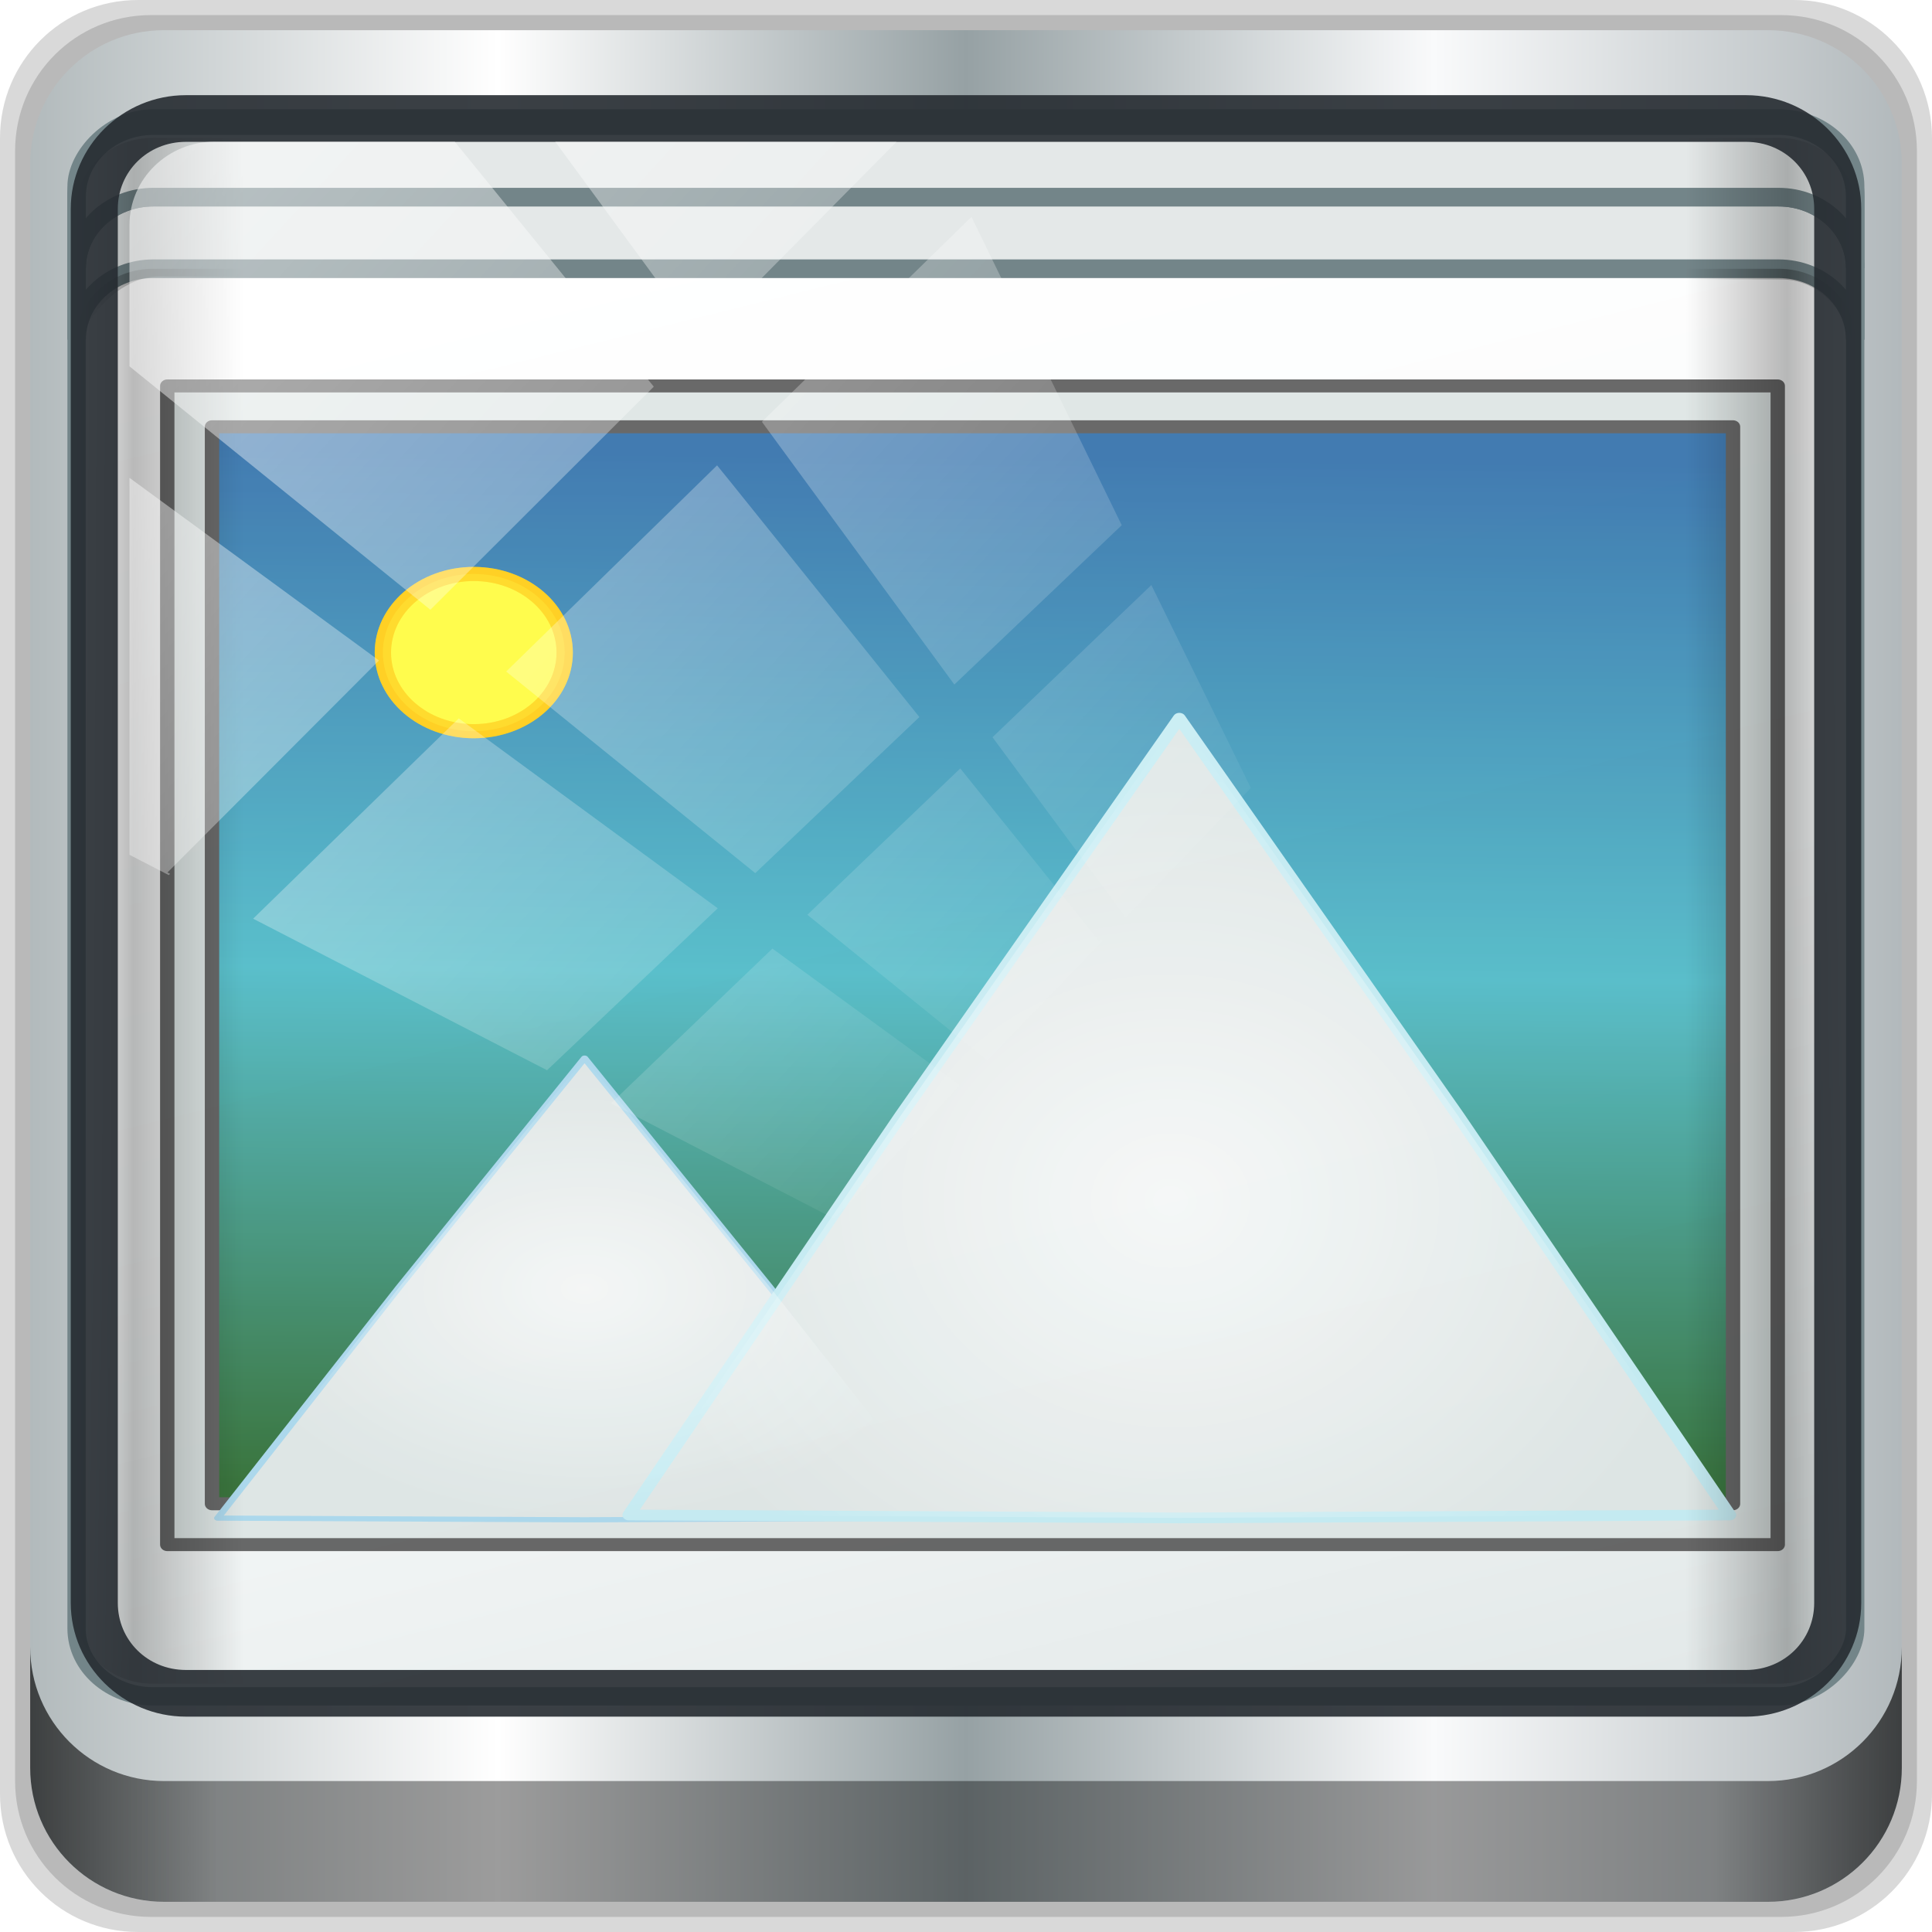 <?xml version="1.0" encoding="UTF-8" standalone="no"?>
<!-- Created with Inkscape (http://www.inkscape.org/) -->

<svg
   xmlns:dc="http://purl.org/dc/elements/1.1/"
   xmlns:cc="http://creativecommons.org/ns#"
   xmlns:rdf="http://www.w3.org/1999/02/22-rdf-syntax-ns#"
   xmlns:svg="http://www.w3.org/2000/svg"
   xmlns="http://www.w3.org/2000/svg"
   xmlns:xlink="http://www.w3.org/1999/xlink"
   xmlns:sodipodi="http://sodipodi.sourceforge.net/DTD/sodipodi-0.dtd"
   xmlns:inkscape="http://www.inkscape.org/namespaces/inkscape"
   width="96"
   height="96"
   viewBox="0 0 96 96"
   version="1.1"
   id="svg1072"
   inkscape:version="0.92.1 r15371"
   sodipodi:docname="photo.svg">
  <defs
     id="defs1066">
    <linearGradient
       y2="47"
       x2="90"
       y1="47"
       x1="6"
       gradientTransform="matrix(1.107,0,0,1.107,-4.994,-3.621)"
       gradientUnits="userSpaceOnUse"
       id="linearGradient4071"
       xlink:href="#linearGradient6139-0"
       inkscape:collect="always" />
    <linearGradient
       id="linearGradient6139-0">
      <stop
         style="stop-color:#b2babc;stop-opacity:1"
         offset="0"
         id="stop6141-2" />
      <stop
         id="stop6151-0"
         offset="0.25"
         style="stop-color:#ffffff;stop-opacity:1;" />
      <stop
         id="stop6147-1"
         offset="0.5"
         style="stop-color:#96a1a4;stop-opacity:1" />
      <stop
         style="stop-color:#f9fafb;stop-opacity:1;"
         offset="0.75"
         id="stop6149-4" />
      <stop
         style="stop-color:#b2b9bc;stop-opacity:1"
         offset="1"
         id="stop6143-4" />
    </linearGradient>
    <linearGradient
       gradientUnits="userSpaceOnUse"
       y2="88.172"
       x2="94.5"
       y1="88.172"
       x1="1.5"
       id="linearGradient4129"
       xlink:href="#linearGradient3832-0-6-1-1"
       inkscape:collect="always"
       gradientTransform="translate(0.149,0.415)" />
    <linearGradient
       id="linearGradient3832-0-6-1-1">
      <stop
         id="stop3834-6-3-7-1"
         offset="0"
         style="stop-color:#000000;stop-opacity:1;" />
      <stop
         style="stop-color:#000000;stop-opacity:0.588;"
         offset="0.1"
         id="stop3872-2-4" />
      <stop
         id="stop3844-6-2-7-6"
         offset="0.9"
         style="stop-color:#000000;stop-opacity:0.588;" />
      <stop
         id="stop3836-5-0-2-9"
         offset="1"
         style="stop-color:#000000;stop-opacity:1;" />
    </linearGradient>
    <linearGradient
       id="linearGradient3737">
      <stop
         id="stop3739"
         style="stop-color:#ffffff;stop-opacity:1"
         offset="0" />
      <stop
         id="stop3741"
         style="stop-color:#ffffff;stop-opacity:0"
         offset="1" />
    </linearGradient>
    <linearGradient
       y2="14.514"
       x2="50.528"
       y1="-28.642"
       x1="2.771"
       gradientUnits="userSpaceOnUse"
       id="linearGradient4767"
       xlink:href="#linearGradient3737"
       inkscape:collect="always" />
    <clipPath
       clipPathUnits="userSpaceOnUse"
       id="clipPath4156-4-1">
      <path
         style="opacity:0.6;fill:#ffffff;fill-opacity:1;stroke:none"
         d="m 27.046,-55.695 -14.214,13.321 h 0.061 l 15.653,21.771 10.231,-10.546 C 38.562,-32.302 27.468,-54.819 27.046,-55.695 Z M 9.647,-39.383 -5.241,-25.321 15.988,-7.806 26.372,-18.383 Z m 31.491,12.951 -9.741,9.714 8.945,12.458 7.781,-7.555 z m -49.84,4.379 -13.754,12.982 26.283,13.846 0.061,-0.062 -0.123,-0.062 L 13.599,-5.401 -8.702,-22.053 Z m 38.015,7.401 -9.803,9.775 11.579,9.559 7.628,-7.401 -8.669,-11.009 z m 20.187,5.674 -7.383,7.216 6.188,8.542 5.82,-6.137 z m -32.195,6.322 -9.557,9.498 13.662,7.185 7.934,-7.678 z m 23.312,2.374 -7.107,6.938 8.363,6.907 5.361,-5.674 -0.061,-0.092 -0.092,0.123 -6.464,-8.203 z m -8.73,8.542 -7.505,7.339 10.354,5.458 c 1.397,-1.321 5.675,-6.123 5.851,-6.322 z"
         id="path4158-0-8"
         inkscape:connector-curvature="0" />
    </clipPath>
    <linearGradient
       id="linearGradient4135">
      <stop
         style="stop-color:#e3e9e9;stop-opacity:1;"
         offset="0"
         id="stop4137" />
      <stop
         style="stop-color:#eef2f2;stop-opacity:1;"
         offset="0.22"
         id="stop4139" />
      <stop
         style="stop-color:#f9fbfb;stop-opacity:1;"
         offset="0.479"
         id="stop4141" />
      <stop
         style="stop-color:#ffffff;stop-opacity:1;"
         offset="1"
         id="stop4143" />
    </linearGradient>
    <linearGradient
       id="linearGradient4360-3">
      <stop
         id="stop4362-0"
         style="stop-color:#2567a5;stop-opacity:1;"
         offset="0" />
      <stop
         offset="0.5"
         style="stop-color:#42b5c3;stop-opacity:1;"
         id="stop4135-2" />
      <stop
         id="stop4364-2"
         style="stop-color:#1e6020;stop-opacity:1;"
         offset="1" />
    </linearGradient>
    <linearGradient
       id="linearGradient4160">
      <stop
         id="stop4170"
         offset="0"
         style="stop-color:#000000;stop-opacity:0;" />
      <stop
         style="stop-color:#000000;stop-opacity:0.965;"
         offset="0.032"
         id="stop4186" />
      <stop
         style="stop-color:#000000;stop-opacity:0;"
         offset="0.094"
         id="stop4182" />
      <stop
         style="stop-color:#000000;stop-opacity:0;"
         offset="0.496"
         id="stop4180" />
      <stop
         style="stop-color:#000000;stop-opacity:0;"
         offset="0.905"
         id="stop4178" />
      <stop
         id="stop4184"
         offset="0.962"
         style="stop-color:#000000;stop-opacity:0.988;" />
      <stop
         id="stop4168"
         offset="1"
         style="stop-color:#000000;stop-opacity:0;" />
    </linearGradient>
    <radialGradient
       inkscape:collect="always"
       xlink:href="#linearGradient3737"
       id="radialGradient4543"
       gradientUnits="userSpaceOnUse"
       gradientTransform="matrix(0.971,0,0,0.044,-16.346,4.012)"
       cx="48"
       cy="-16.128"
       fx="48"
       fy="-16.128"
       r="44.544" />
    <linearGradient
       inkscape:collect="always"
       xlink:href="#linearGradient4135"
       id="linearGradient4545"
       gradientUnits="userSpaceOnUse"
       gradientTransform="matrix(0.961,0,0,0.852,-17.086,-18.213)"
       spreadMethod="reflect"
       x1="53.898"
       y1="-69.457"
       x2="27.952"
       y2="23.168" />
    <linearGradient
       inkscape:collect="always"
       xlink:href="#linearGradient4360-3"
       id="linearGradient3370-9"
       gradientUnits="userSpaceOnUse"
       x1="23.576"
       y1="-1.268"
       x2="22.911"
       y2="54.606" />
    <filter
       style="color-interpolation-filters:sRGB"
       inkscape:collect="always"
       id="filter4136-7"
       x="-0.465"
       width="1.929"
       y="-0.465"
       height="1.929">
      <feGaussianBlur
         inkscape:collect="always"
         stdDeviation="2.156"
         id="feGaussianBlur4138-4" />
    </filter>
    <radialGradient
       inkscape:collect="always"
       xlink:href="#linearGradient3737"
       id="radialGradient3372-2"
       gradientUnits="userSpaceOnUse"
       gradientTransform="matrix(1,0.033,-0.029,1.009,2.386,-1.495)"
       cx="11.7"
       cy="83.136"
       fx="11.7"
       fy="83.136"
       r="14.309" />
    <radialGradient
       r="14.309"
       fy="80.203"
       fx="11.904"
       cy="80.203"
       cx="11.904"
       gradientTransform="matrix(1,0,0,0.869,0,10.489)"
       gradientUnits="userSpaceOnUse"
       id="radialGradient3411"
       xlink:href="#linearGradient3737"
       inkscape:collect="always" />
    <linearGradient
       inkscape:collect="always"
       xlink:href="#linearGradient4160"
       id="linearGradient4549"
       gradientUnits="userSpaceOnUse"
       gradientTransform="matrix(0.971,0,0,0.897,-17.589,-13.417)"
       x1="2.5"
       y1="54.297"
       x2="93.5"
       y2="54.297" />
    <linearGradient
       inkscape:collect="always"
       xlink:href="#linearGradient4160"
       id="linearGradient4555"
       gradientUnits="userSpaceOnUse"
       gradientTransform="matrix(0.971,0,0,0.897,-17.589,-12.792)"
       x1="2.5"
       y1="11.141"
       x2="93.5"
       y2="11.141" />
  </defs>
  <sodipodi:namedview
     id="base"
     pagecolor="#ffffff"
     bordercolor="#666666"
     borderopacity="1.0"
     inkscape:pageopacity="0.0"
     inkscape:pageshadow="2"
     inkscape:zoom="4.758753"
     inkscape:cx="35.003631"
     inkscape:cy="44.549472"
     inkscape:document-units="px"
     inkscape:current-layer="g2574"
     showgrid="false"
     inkscape:showpageshadow="false"
     units="px"
     inkscape:lockguides="true"
     inkscape:window-width="1280"
     inkscape:window-height="972"
     inkscape:window-x="0"
     inkscape:window-y="26"
     inkscape:window-maximized="1"
     inkscape:snap-global="false">
    <sodipodi:guide
       position="0,0"
       orientation="0,96"
       id="guide1621"
       inkscape:locked="true" />
    <sodipodi:guide
       position="96,0"
       orientation="-96,0"
       id="guide1623"
       inkscape:locked="true" />
    <sodipodi:guide
       position="96,96"
       orientation="0,-96"
       id="guide1625"
       inkscape:locked="true" />
    <sodipodi:guide
       position="0,96"
       orientation="96,0"
       id="guide1627"
       inkscape:locked="true" />
  </sodipodi:namedview>
  <g
     inkscape:label="Livello 1"
     inkscape:groupmode="layer"
     id="layer1"
     transform="translate(0,-1026.52)">
    <g
       transform="translate(-0.149,1026.105)"
       style="display:inline"
       id="g2574">
      <path
         inkscape:connector-curvature="0"
         id="path3288"
         d="M 89.292,0.415 H 7.006 c -3.799,0 -6.857,3.058 -6.857,6.857 V 89.558 c 0,3.799 3.058,6.857 6.857,6.857 H 89.292 c 3.799,0 6.857,-3.058 6.857,-6.857 V 7.272 c 0,-3.799 -3.058,-6.857 -6.857,-6.857 z"
         style="display:inline;opacity:0.15;fill:#000000;fill-opacity:1;fill-rule:nonzero;stroke:none" />
      <path
         style="display:inline;opacity:0.15;fill:#000000;fill-opacity:1;fill-rule:nonzero;stroke:none"
         d="M 88.649,1.165 H 7.649 c -3.739,0 -6.75,3.01 -6.75,6.75 V 88.915 c 0,3.74 3.011,6.75 6.75,6.75 H 88.649 c 3.74,0 6.75,-3.01 6.75,-6.75 V 7.915 c 0,-3.739 -3.01,-6.75 -6.75,-6.75 z"
         id="path4085"
         inkscape:connector-curvature="0" />
      <path
         inkscape:connector-curvature="0"
         id="rect4251-1"
         d="M 88.006,1.915 H 8.292 c -3.68,0 -6.643,2.963 -6.643,6.643 V 88.272 c 0,3.68 2.963,6.643 6.643,6.643 H 88.006 c 3.68,0 6.643,-2.963 6.643,-6.643 V 8.558 c 0,-3.68 -2.963,-6.643 -6.643,-6.643 z"
         style="display:inline;fill:url(#linearGradient4071);fill-opacity:1;fill-rule:nonzero;stroke:none" />
      <g
         style="display:inline"
         transform="translate(19.118,13.653)"
         id="g154">
        <rect
           style="opacity:0.651;fill:url(#radialGradient4543);fill-opacity:1;stroke:none;stroke-width:0.933"
           id="rect4048"
           width="86.518"
           height="3.902"
           x="-12.99"
           y="1.354"
           rx="3.843"
           ry="2.742" />
        <path
           inkscape:connector-curvature="0"
           style="opacity:0;fill:#000000;fill-opacity:1;stroke:none;stroke-width:0.933"
           d="m -11.641,-10.83 c -2.12,0 -3.824,1.574 -3.824,3.531 V 3.461 c 0,-1.957 1.704,-3.531 3.824,-3.531 h 81.334 c 2.12,0 3.824,1.574 3.824,3.531 V -7.299 c 0,-1.957 -1.704,-3.531 -3.824,-3.531 z"
           id="rect4080" />
        <rect
           transform="scale(1,-1)"
           style="fill:url(#linearGradient4545);fill-opacity:1;stroke:#738589;stroke-width:0.909;stroke-miterlimit:4;stroke-dasharray:none;stroke-opacity:1"
           id="rect4133"
           width="88.382"
           height="78.406"
           x="-15.165"
           y="-71.052"
           rx="3.801"
           ry="3.372" />
        <g
           style="opacity:0.865"
           transform="matrix(1.004,0,0,0.943,-1.829,2.537)"
           id="g3359">
          <g
             style="stroke:#525252;stroke-width:0.7;stroke-miterlimit:4;stroke-dasharray:none;stroke-opacity:1"
             transform="matrix(1.016,0,0,0.978,4.323,8.522)"
             id="g4104">
            <rect
               style="fill:#dbe3e2;fill-opacity:1;stroke:#525252;stroke-width:0.7;stroke-linecap:round;stroke-linejoin:round;stroke-miterlimit:4;stroke-dasharray:none;stroke-dashoffset:0;stroke-opacity:1"
               id="rect3332"
               width="78.45"
               height="62.426"
               x="-12.91"
               y="-5.024" />
            <rect
               y="-2.824"
               x="-10.731"
               height="58.025"
               width="74.092"
               id="rect4102"
               style="fill:url(#linearGradient3370-9);fill-opacity:1;stroke:#525252;stroke-width:0.7;stroke-linecap:round;stroke-linejoin:round;stroke-miterlimit:4;stroke-dasharray:none;stroke-dashoffset:0;stroke-opacity:1" />
          </g>
          <path
             inkscape:transform-center-y="-3.9946456"
             transform="matrix(1.269,0,0,0.978,-3.247,-27.248)"
             d="m 11.904,67.765 7.234,12.346 7.075,12.438 -14.309,0.091 -14.309,-0.091 7.075,-12.438 z"
             inkscape:randomized="0"
             inkscape:rounded="0"
             inkscape:flatsided="false"
             sodipodi:arg2="-0.52359878"
             sodipodi:arg1="-1.5707963"
             sodipodi:r2="8.3527985"
             sodipodi:r1="16.522589"
             sodipodi:cy="84.287613"
             sodipodi:cx="11.904393"
             sodipodi:sides="3"
             id="path4108"
             style="fill:#dbe3e2;fill-opacity:1;stroke:#a1d3ea;stroke-width:0.279;stroke-linecap:round;stroke-linejoin:round;stroke-miterlimit:4;stroke-dasharray:none;stroke-dashoffset:0;stroke-opacity:1"
             sodipodi:type="star" />
          <path
             sodipodi:type="star"
             style="fill:#dbe3e2;fill-opacity:1;stroke:#bee9f1;stroke-width:0.333;stroke-linecap:round;stroke-linejoin:round;stroke-miterlimit:4;stroke-dasharray:none;stroke-dashoffset:0;stroke-opacity:1"
             id="path4118-3"
             sodipodi:sides="3"
             sodipodi:cx="11.904393"
             sodipodi:cy="84.287613"
             sodipodi:r1="16.522589"
             sodipodi:r2="8.3527985"
             sodipodi:arg1="-1.5707963"
             sodipodi:arg2="-0.52359878"
             inkscape:flatsided="false"
             inkscape:rounded="0"
             inkscape:randomized="0"
             d="m 11.904,67.765 7.234,12.346 7.075,12.438 -14.309,0.091 -14.309,-0.091 7.075,-12.438 z"
             transform="matrix(1.904,0,0,1.694,18.629,-93.677)"
             inkscape:transform-center-y="-6.918032" />
          <circle
             r="5.568"
             cy="43.774"
             cx="24.961"
             transform="matrix(0.808,0,0,0.744,-13.792,-14.91)"
             id="path4120"
             style="fill:#fffc33;fill-opacity:1;stroke:#ffc903;stroke-width:1;stroke-linecap:round;stroke-linejoin:round;stroke-miterlimit:4;stroke-dasharray:none;stroke-dashoffset:0;stroke-opacity:1;filter:url(#filter4136-7)" />
          <circle
             r="5.568"
             cy="43.774"
             cx="24.961"
             style="opacity:0.404;fill:#fffc33;fill-opacity:1;stroke:#ffc903;stroke-width:1;stroke-linecap:round;stroke-linejoin:round;stroke-miterlimit:4;stroke-dasharray:none;stroke-dashoffset:0;stroke-opacity:1"
             id="path4122"
             transform="matrix(0.808,0,0,0.744,-13.792,-14.91)" />
          <path
             inkscape:transform-center-y="-6.918032"
             transform="matrix(1.904,0,0,1.694,18.629,-93.677)"
             d="m 11.904,67.765 7.234,12.346 7.075,12.438 -14.309,0.091 -14.309,-0.091 7.075,-12.438 z"
             inkscape:randomized="0"
             inkscape:rounded="0"
             inkscape:flatsided="false"
             sodipodi:arg2="-0.52359878"
             sodipodi:arg1="-1.5707963"
             sodipodi:r2="8.3527985"
             sodipodi:r1="16.522589"
             sodipodi:cy="84.287613"
             sodipodi:cx="11.904393"
             sodipodi:sides="3"
             id="path4140"
             style="opacity:0.731;fill:url(#radialGradient3372-2);fill-opacity:1;stroke:none"
             sodipodi:type="star" />
          <path
             sodipodi:type="star"
             style="opacity:0.669;fill:url(#radialGradient3411);fill-opacity:1;stroke:none"
             id="path4150"
             sodipodi:sides="3"
             sodipodi:cx="11.904393"
             sodipodi:cy="84.287613"
             sodipodi:r1="16.522589"
             sodipodi:r2="8.3527985"
             sodipodi:arg1="-1.5707963"
             sodipodi:arg2="-0.52359878"
             inkscape:flatsided="false"
             inkscape:rounded="0"
             inkscape:randomized="0"
             d="m 11.904,67.765 7.234,12.346 7.075,12.438 -14.309,0.091 -14.309,-0.091 7.075,-12.438 z"
             transform="matrix(1.269,0,0,0.978,-3.247,-27.248)"
             inkscape:transform-center-y="-3.9946456" />
        </g>
        <path
           id="path4060"
           d="m -11.352,-3.442 c -2.106,0 -3.813,1.579 -3.813,3.528 V 3.643 c 0,-1.949 1.707,-3.528 3.813,-3.528 h 80.756 c 2.106,0 3.813,1.579 3.813,3.528 V 0.086 c 0,-1.949 -1.707,-3.528 -3.813,-3.528 z"
           style="fill:#e4e8e8;fill-opacity:1;stroke:#738589;stroke-width:0.926;stroke-miterlimit:4;stroke-dasharray:none;stroke-opacity:1"
           inkscape:connector-curvature="0" />
        <path
           inkscape:connector-curvature="0"
           style="fill:#e4e8e8;fill-opacity:1;stroke:#738589;stroke-width:0.926;stroke-miterlimit:4;stroke-dasharray:none;stroke-opacity:1"
           d="m -11.352,-6.998 c -2.106,0 -3.813,1.579 -3.813,3.528 v 3.556 c 0,-1.949 1.707,-3.528 3.813,-3.528 h 80.756 c 2.106,0 3.813,1.579 3.813,3.528 V -3.469 c 0,-1.949 -1.707,-3.528 -3.813,-3.528 z"
           id="path4062" />
        <path
           inkscape:connector-curvature="0"
           style="opacity:0.28;fill:url(#linearGradient4549);fill-opacity:1;stroke:none;stroke-width:0.933"
           d="m -11.368,0.118 c -2.106,0 -3.794,1.562 -3.794,3.503 V 66.921 c 0,1.94 1.688,3.503 3.794,3.503 h 80.787 c 2.106,0 3.794,-1.562 3.794,-3.503 V 3.62 c 0,-1.94 -1.688,-3.503 -3.794,-3.503 z"
           id="rect4371" />
        <path
           style="opacity:0.258;fill:url(#linearGradient4555);fill-opacity:1;stroke:none;stroke-width:0.933"
           d="m -11.368,-6.389 c -2.106,0 -3.794,1.562 -3.794,3.503 v 7.664 c 0,-1.94 2.027,-4.29 4.133,-4.286 l 80.618,0.157 c 2.106,0.004 3.624,2.189 3.624,4.13 v -7.664 c 0,-1.94 -1.688,-3.503 -3.794,-3.503 z"
           id="rect4358"
           inkscape:connector-curvature="0"
           sodipodi:nodetypes="sscsscsss" />
      </g>
      <path
         style="color:#000000;font-style:normal;font-variant:normal;font-weight:normal;font-stretch:normal;font-size:medium;line-height:normal;font-family:Sans;-inkscape-font-specification:Sans;text-indent:0;text-align:start;text-decoration:none;text-decoration-line:none;letter-spacing:normal;word-spacing:normal;text-transform:none;writing-mode:lr-tb;direction:ltr;baseline-shift:baseline;text-anchor:start;display:inline;overflow:visible;visibility:visible;fill:#252b30;fill-opacity:0.897;stroke:none;stroke-width:2.387;marker:none;enable-background:accumulate"
         d="m 9.387,5.144 c -3.146,0 -5.722,2.54 -5.722,5.646 v 69.278 c 0,3.106 2.576,5.646 5.722,5.646 H 86.911 c 3.146,0 5.722,-2.54 5.722,-5.646 V 10.79 c 0,-3.106 -2.576,-5.646 -5.722,-5.646 z m 0,2.319 H 86.911 c 1.906,0 3.384,1.48 3.384,3.327 v 69.278 c 0,1.846 -1.478,3.327 -3.384,3.327 H 9.387 c -1.906,0 -3.384,-1.48 -3.384,-3.327 V 10.79 c 0,-1.846 1.478,-3.327 3.384,-3.327 z"
         id="path4989"
         inkscape:connector-curvature="0" />
      <path
         id="path4118"
         d="m 1.649,82.259 v 6 c 0,3.68 2.976,6.656 6.656,6.656 H 87.993 c 3.68,0 6.656,-2.976 6.656,-6.656 v -6 c 0,3.68 -2.976,6.656 -6.656,6.656 H 8.305 c -3.68,0 -6.656,-2.976 -6.656,-6.656 z"
         style="display:inline;opacity:0.658;fill:url(#linearGradient4129);fill-opacity:1;fill-rule:nonzero;stroke:none"
         inkscape:connector-curvature="0" />
      <rect
         clip-path="url(#clipPath4156-4-1)"
         ry="3.957"
         rx="3.957"
         y="-30"
         x="2"
         height="69.024"
         width="75.966"
         id="rect4146"
         style="opacity:0.508;fill:url(#linearGradient4767);fill-opacity:1;stroke:none"
         transform="matrix(1.069,0,0,1.048,4.444,38.894)" />
    </g>
  </g>
</svg>
